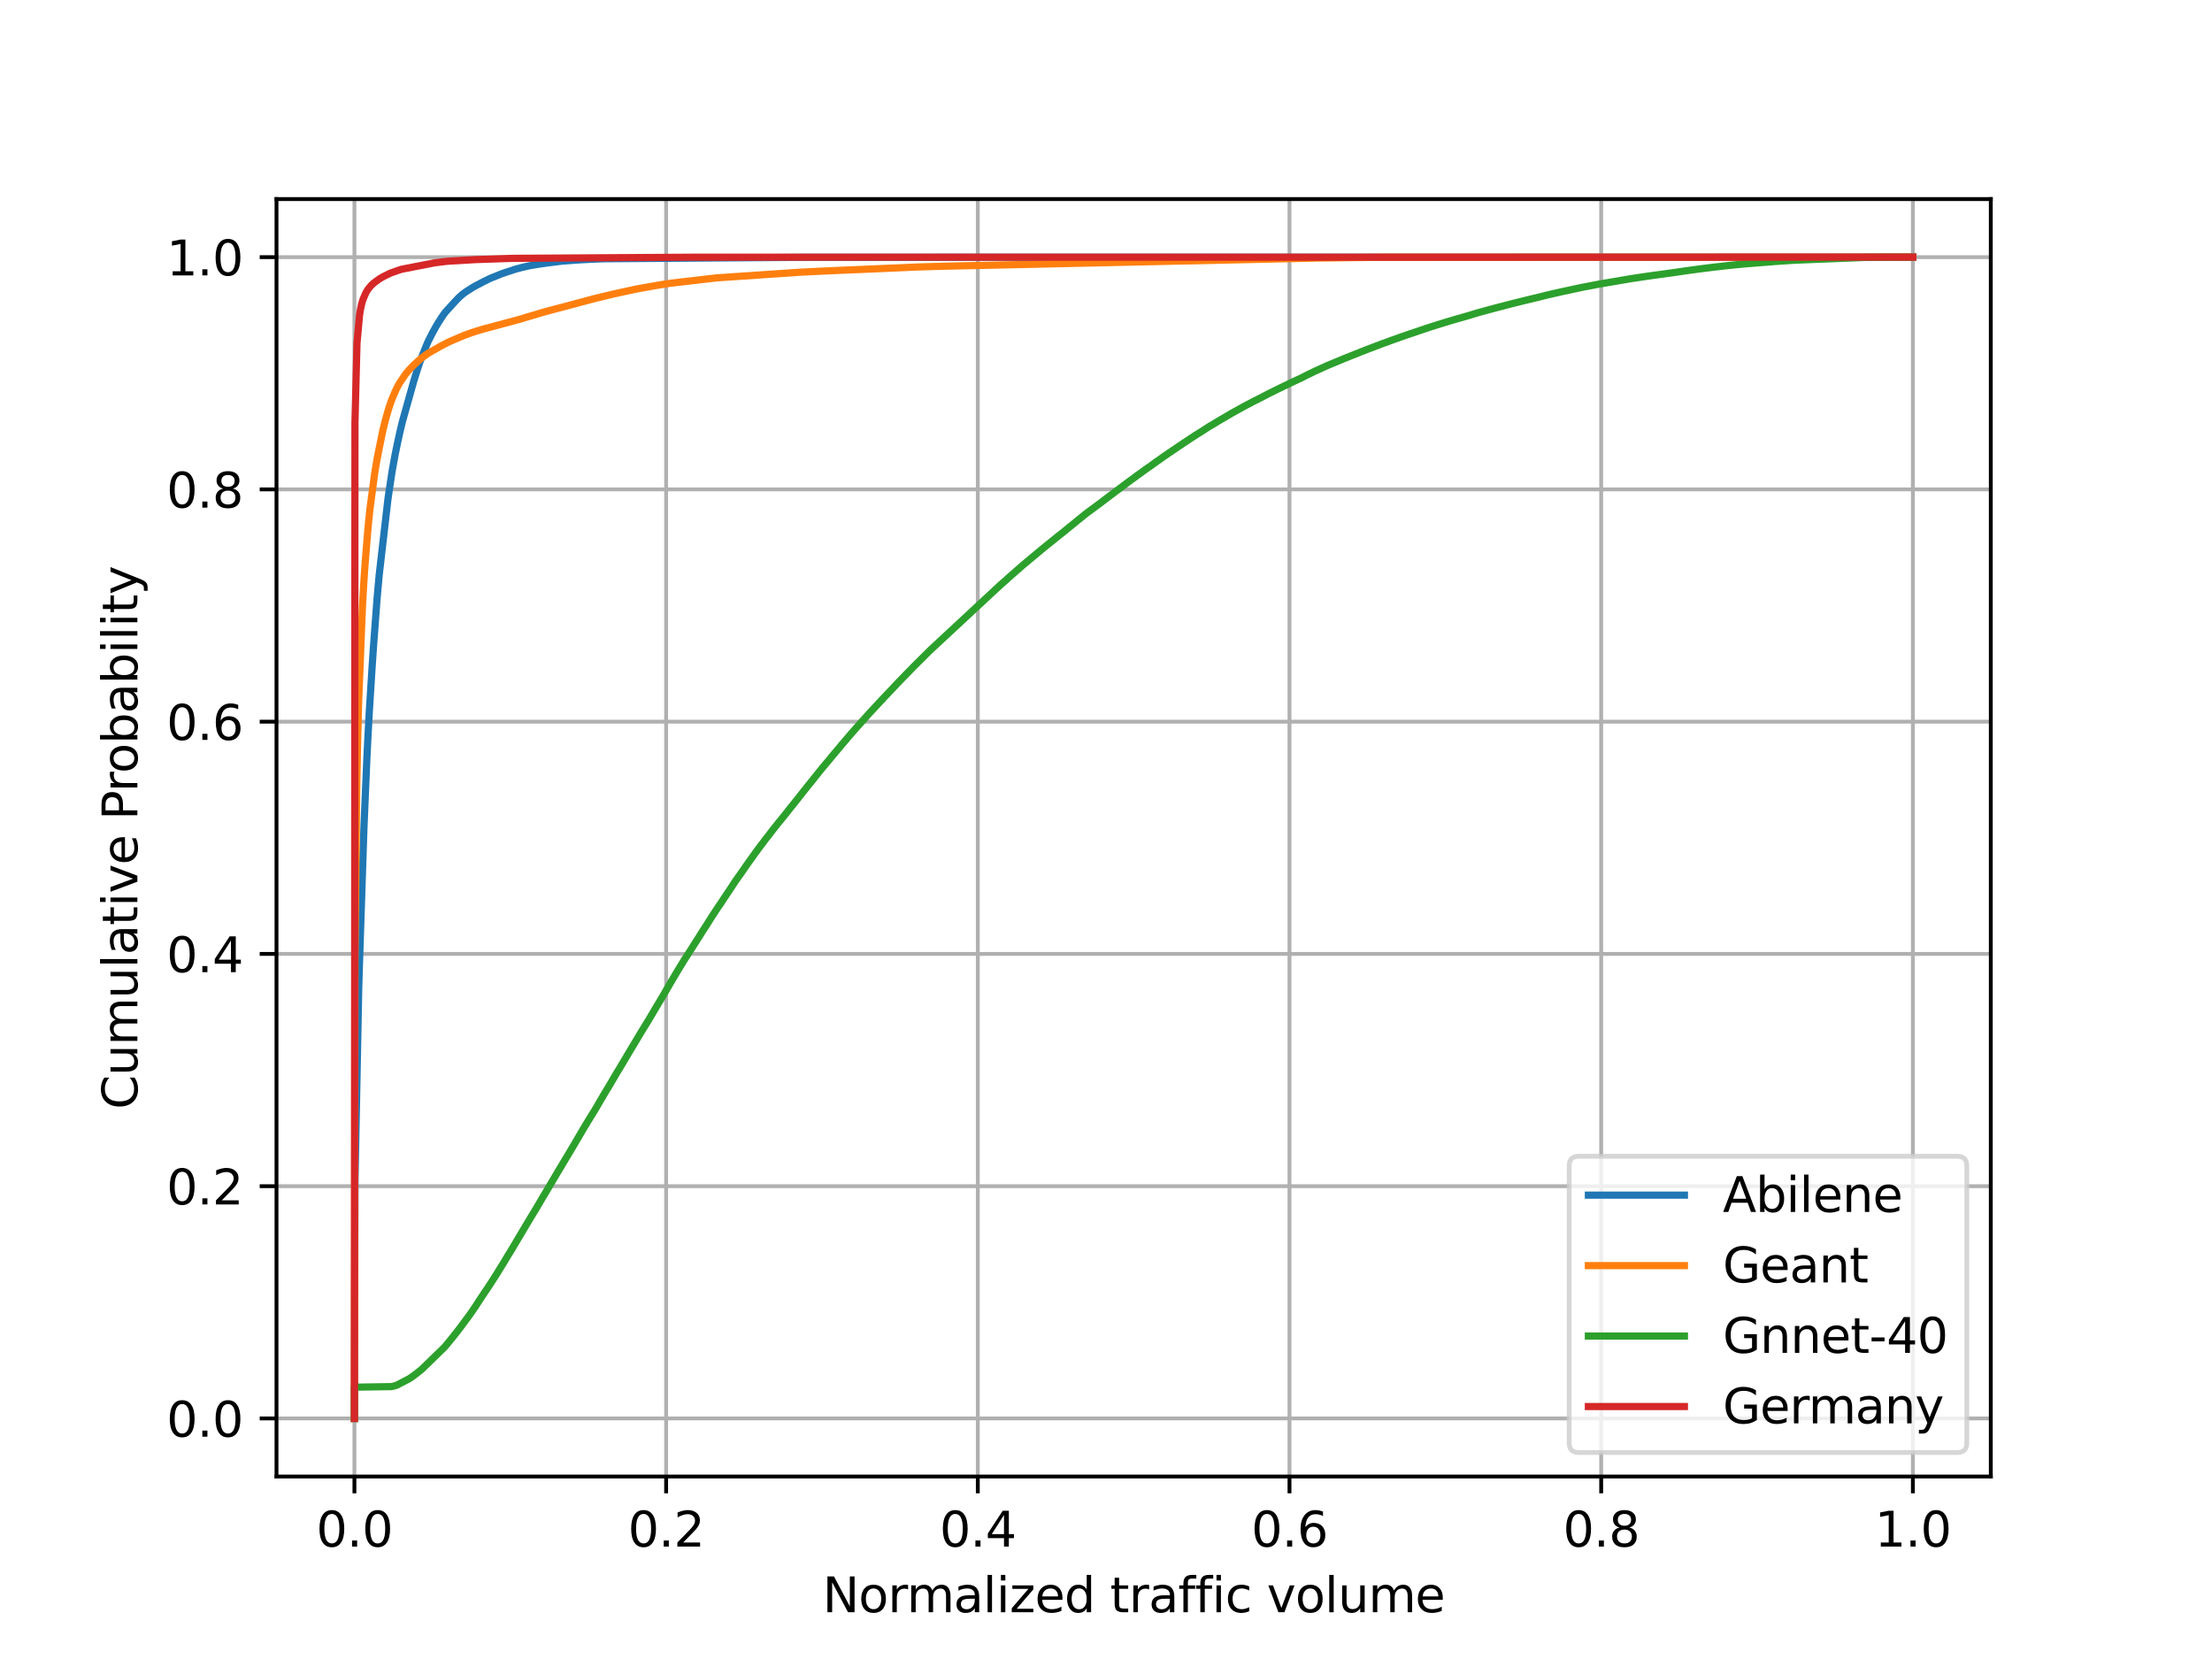 <?xml version="1.0" encoding="utf-8" standalone="no"?>
<!DOCTYPE svg PUBLIC "-//W3C//DTD SVG 1.1//EN"
  "http://www.w3.org/Graphics/SVG/1.1/DTD/svg11.dtd">
<svg xmlns:xlink="http://www.w3.org/1999/xlink" width="460.8pt" height="345.6pt" viewBox="0 0 460.8 345.6" xmlns="http://www.w3.org/2000/svg" version="1.1">
 <defs>
  <style type="text/css">*{stroke-linejoin: round; stroke-linecap: butt}</style>
 </defs>
 <g id="figure_1">
  <g id="patch_1">
   <path d="M 0 345.6 
L 460.8 345.6 
L 460.8 0 
L 0 0 
z
" style="fill: #ffffff"/>
  </g>
  <g id="axes_1">
   <g id="patch_2">
    <path d="M 57.6 307.584 
L 414.72 307.584 
L 414.72 41.472 
L 57.6 41.472 
z
" style="fill: #ffffff"/>
   </g>
   <g id="matplotlib.axis_1">
    <g id="xtick_1">
     <g id="line2d_1">
      <path d="M 73.833 307.584 
L 73.833 41.472 
" clip-path="url(#p67c1f37b81)" style="fill: none; stroke: #b0b0b0; stroke-width: 0.8; stroke-linecap: square"/>
     </g>
     <g id="line2d_2">
      <defs>
       <path id="ma044762be8" d="M 0 0 
L 0 3.5 
" style="stroke: #000000; stroke-width: 0.8"/>
      </defs>
      <g>
       <use xlink:href="#ma044762be8" x="73.833" y="307.584" style="stroke: #000000; stroke-width: 0.8"/>
      </g>
     </g>
     <g id="text_1">
      <!-- 0.0 -->
      <g transform="translate(65.881 322.182)scale(0.1 -0.1)">
       <defs>
        <path id="DejaVuSans-30" d="M 2034 4250 
Q 1547 4250 1301 3770 
Q 1056 3291 1056 2328 
Q 1056 1369 1301 889 
Q 1547 409 2034 409 
Q 2525 409 2770 889 
Q 3016 1369 3016 2328 
Q 3016 3291 2770 3770 
Q 2525 4250 2034 4250 
z
M 2034 4750 
Q 2819 4750 3233 4129 
Q 3647 3509 3647 2328 
Q 3647 1150 3233 529 
Q 2819 -91 2034 -91 
Q 1250 -91 836 529 
Q 422 1150 422 2328 
Q 422 3509 836 4129 
Q 1250 4750 2034 4750 
z
" transform="scale(0.016)"/>
        <path id="DejaVuSans-2e" d="M 684 794 
L 1344 794 
L 1344 0 
L 684 0 
L 684 794 
z
" transform="scale(0.016)"/>
       </defs>
       <use xlink:href="#DejaVuSans-30"/>
       <use xlink:href="#DejaVuSans-2e" x="63.623"/>
       <use xlink:href="#DejaVuSans-30" x="95.41"/>
      </g>
     </g>
    </g>
    <g id="xtick_2">
     <g id="line2d_3">
      <path d="M 138.764 307.584 
L 138.764 41.472 
" clip-path="url(#p67c1f37b81)" style="fill: none; stroke: #b0b0b0; stroke-width: 0.8; stroke-linecap: square"/>
     </g>
     <g id="line2d_4">
      <g>
       <use xlink:href="#ma044762be8" x="138.764" y="307.584" style="stroke: #000000; stroke-width: 0.8"/>
      </g>
     </g>
     <g id="text_2">
      <!-- 0.2 -->
      <g transform="translate(130.812 322.182)scale(0.1 -0.1)">
       <defs>
        <path id="DejaVuSans-32" d="M 1228 531 
L 3431 531 
L 3431 0 
L 469 0 
L 469 531 
Q 828 903 1448 1529 
Q 2069 2156 2228 2338 
Q 2531 2678 2651 2914 
Q 2772 3150 2772 3378 
Q 2772 3750 2511 3984 
Q 2250 4219 1831 4219 
Q 1534 4219 1204 4116 
Q 875 4013 500 3803 
L 500 4441 
Q 881 4594 1212 4672 
Q 1544 4750 1819 4750 
Q 2544 4750 2975 4387 
Q 3406 4025 3406 3419 
Q 3406 3131 3298 2873 
Q 3191 2616 2906 2266 
Q 2828 2175 2409 1742 
Q 1991 1309 1228 531 
z
" transform="scale(0.016)"/>
       </defs>
       <use xlink:href="#DejaVuSans-30"/>
       <use xlink:href="#DejaVuSans-2e" x="63.623"/>
       <use xlink:href="#DejaVuSans-32" x="95.41"/>
      </g>
     </g>
    </g>
    <g id="xtick_3">
     <g id="line2d_5">
      <path d="M 203.695 307.584 
L 203.695 41.472 
" clip-path="url(#p67c1f37b81)" style="fill: none; stroke: #b0b0b0; stroke-width: 0.8; stroke-linecap: square"/>
     </g>
     <g id="line2d_6">
      <g>
       <use xlink:href="#ma044762be8" x="203.695" y="307.584" style="stroke: #000000; stroke-width: 0.8"/>
      </g>
     </g>
     <g id="text_3">
      <!-- 0.4 -->
      <g transform="translate(195.743 322.182)scale(0.1 -0.1)">
       <defs>
        <path id="DejaVuSans-34" d="M 2419 4116 
L 825 1625 
L 2419 1625 
L 2419 4116 
z
M 2253 4666 
L 3047 4666 
L 3047 1625 
L 3713 1625 
L 3713 1100 
L 3047 1100 
L 3047 0 
L 2419 0 
L 2419 1100 
L 313 1100 
L 313 1709 
L 2253 4666 
z
" transform="scale(0.016)"/>
       </defs>
       <use xlink:href="#DejaVuSans-30"/>
       <use xlink:href="#DejaVuSans-2e" x="63.623"/>
       <use xlink:href="#DejaVuSans-34" x="95.41"/>
      </g>
     </g>
    </g>
    <g id="xtick_4">
     <g id="line2d_7">
      <path d="M 268.625 307.584 
L 268.625 41.472 
" clip-path="url(#p67c1f37b81)" style="fill: none; stroke: #b0b0b0; stroke-width: 0.8; stroke-linecap: square"/>
     </g>
     <g id="line2d_8">
      <g>
       <use xlink:href="#ma044762be8" x="268.625" y="307.584" style="stroke: #000000; stroke-width: 0.8"/>
      </g>
     </g>
     <g id="text_4">
      <!-- 0.6 -->
      <g transform="translate(260.674 322.182)scale(0.1 -0.1)">
       <defs>
        <path id="DejaVuSans-36" d="M 2113 2584 
Q 1688 2584 1439 2293 
Q 1191 2003 1191 1497 
Q 1191 994 1439 701 
Q 1688 409 2113 409 
Q 2538 409 2786 701 
Q 3034 994 3034 1497 
Q 3034 2003 2786 2293 
Q 2538 2584 2113 2584 
z
M 3366 4563 
L 3366 3988 
Q 3128 4100 2886 4159 
Q 2644 4219 2406 4219 
Q 1781 4219 1451 3797 
Q 1122 3375 1075 2522 
Q 1259 2794 1537 2939 
Q 1816 3084 2150 3084 
Q 2853 3084 3261 2657 
Q 3669 2231 3669 1497 
Q 3669 778 3244 343 
Q 2819 -91 2113 -91 
Q 1303 -91 875 529 
Q 447 1150 447 2328 
Q 447 3434 972 4092 
Q 1497 4750 2381 4750 
Q 2619 4750 2861 4703 
Q 3103 4656 3366 4563 
z
" transform="scale(0.016)"/>
       </defs>
       <use xlink:href="#DejaVuSans-30"/>
       <use xlink:href="#DejaVuSans-2e" x="63.623"/>
       <use xlink:href="#DejaVuSans-36" x="95.41"/>
      </g>
     </g>
    </g>
    <g id="xtick_5">
     <g id="line2d_9">
      <path d="M 333.556 307.584 
L 333.556 41.472 
" clip-path="url(#p67c1f37b81)" style="fill: none; stroke: #b0b0b0; stroke-width: 0.8; stroke-linecap: square"/>
     </g>
     <g id="line2d_10">
      <g>
       <use xlink:href="#ma044762be8" x="333.556" y="307.584" style="stroke: #000000; stroke-width: 0.8"/>
      </g>
     </g>
     <g id="text_5">
      <!-- 0.8 -->
      <g transform="translate(325.605 322.182)scale(0.1 -0.1)">
       <defs>
        <path id="DejaVuSans-38" d="M 2034 2216 
Q 1584 2216 1326 1975 
Q 1069 1734 1069 1313 
Q 1069 891 1326 650 
Q 1584 409 2034 409 
Q 2484 409 2743 651 
Q 3003 894 3003 1313 
Q 3003 1734 2745 1975 
Q 2488 2216 2034 2216 
z
M 1403 2484 
Q 997 2584 770 2862 
Q 544 3141 544 3541 
Q 544 4100 942 4425 
Q 1341 4750 2034 4750 
Q 2731 4750 3128 4425 
Q 3525 4100 3525 3541 
Q 3525 3141 3298 2862 
Q 3072 2584 2669 2484 
Q 3125 2378 3379 2068 
Q 3634 1759 3634 1313 
Q 3634 634 3220 271 
Q 2806 -91 2034 -91 
Q 1263 -91 848 271 
Q 434 634 434 1313 
Q 434 1759 690 2068 
Q 947 2378 1403 2484 
z
M 1172 3481 
Q 1172 3119 1398 2916 
Q 1625 2713 2034 2713 
Q 2441 2713 2670 2916 
Q 2900 3119 2900 3481 
Q 2900 3844 2670 4047 
Q 2441 4250 2034 4250 
Q 1625 4250 1398 4047 
Q 1172 3844 1172 3481 
z
" transform="scale(0.016)"/>
       </defs>
       <use xlink:href="#DejaVuSans-30"/>
       <use xlink:href="#DejaVuSans-2e" x="63.623"/>
       <use xlink:href="#DejaVuSans-38" x="95.41"/>
      </g>
     </g>
    </g>
    <g id="xtick_6">
     <g id="line2d_11">
      <path d="M 398.487 307.584 
L 398.487 41.472 
" clip-path="url(#p67c1f37b81)" style="fill: none; stroke: #b0b0b0; stroke-width: 0.8; stroke-linecap: square"/>
     </g>
     <g id="line2d_12">
      <g>
       <use xlink:href="#ma044762be8" x="398.487" y="307.584" style="stroke: #000000; stroke-width: 0.8"/>
      </g>
     </g>
     <g id="text_6">
      <!-- 1.0 -->
      <g transform="translate(390.536 322.182)scale(0.1 -0.1)">
       <defs>
        <path id="DejaVuSans-31" d="M 794 531 
L 1825 531 
L 1825 4091 
L 703 3866 
L 703 4441 
L 1819 4666 
L 2450 4666 
L 2450 531 
L 3481 531 
L 3481 0 
L 794 0 
L 794 531 
z
" transform="scale(0.016)"/>
       </defs>
       <use xlink:href="#DejaVuSans-31"/>
       <use xlink:href="#DejaVuSans-2e" x="63.623"/>
       <use xlink:href="#DejaVuSans-30" x="95.41"/>
      </g>
     </g>
    </g>
    <g id="text_7">
     <!-- Normalized traffic volume -->
     <g transform="translate(171.365 335.861)scale(0.1 -0.1)">
      <defs>
       <path id="DejaVuSans-4e" d="M 628 4666 
L 1478 4666 
L 3547 763 
L 3547 4666 
L 4159 4666 
L 4159 0 
L 3309 0 
L 1241 3903 
L 1241 0 
L 628 0 
L 628 4666 
z
" transform="scale(0.016)"/>
       <path id="DejaVuSans-6f" d="M 1959 3097 
Q 1497 3097 1228 2736 
Q 959 2375 959 1747 
Q 959 1119 1226 758 
Q 1494 397 1959 397 
Q 2419 397 2687 759 
Q 2956 1122 2956 1747 
Q 2956 2369 2687 2733 
Q 2419 3097 1959 3097 
z
M 1959 3584 
Q 2709 3584 3137 3096 
Q 3566 2609 3566 1747 
Q 3566 888 3137 398 
Q 2709 -91 1959 -91 
Q 1206 -91 779 398 
Q 353 888 353 1747 
Q 353 2609 779 3096 
Q 1206 3584 1959 3584 
z
" transform="scale(0.016)"/>
       <path id="DejaVuSans-72" d="M 2631 2963 
Q 2534 3019 2420 3045 
Q 2306 3072 2169 3072 
Q 1681 3072 1420 2755 
Q 1159 2438 1159 1844 
L 1159 0 
L 581 0 
L 581 3500 
L 1159 3500 
L 1159 2956 
Q 1341 3275 1631 3429 
Q 1922 3584 2338 3584 
Q 2397 3584 2469 3576 
Q 2541 3569 2628 3553 
L 2631 2963 
z
" transform="scale(0.016)"/>
       <path id="DejaVuSans-6d" d="M 3328 2828 
Q 3544 3216 3844 3400 
Q 4144 3584 4550 3584 
Q 5097 3584 5394 3201 
Q 5691 2819 5691 2113 
L 5691 0 
L 5113 0 
L 5113 2094 
Q 5113 2597 4934 2840 
Q 4756 3084 4391 3084 
Q 3944 3084 3684 2787 
Q 3425 2491 3425 1978 
L 3425 0 
L 2847 0 
L 2847 2094 
Q 2847 2600 2669 2842 
Q 2491 3084 2119 3084 
Q 1678 3084 1418 2786 
Q 1159 2488 1159 1978 
L 1159 0 
L 581 0 
L 581 3500 
L 1159 3500 
L 1159 2956 
Q 1356 3278 1631 3431 
Q 1906 3584 2284 3584 
Q 2666 3584 2933 3390 
Q 3200 3197 3328 2828 
z
" transform="scale(0.016)"/>
       <path id="DejaVuSans-61" d="M 2194 1759 
Q 1497 1759 1228 1600 
Q 959 1441 959 1056 
Q 959 750 1161 570 
Q 1363 391 1709 391 
Q 2188 391 2477 730 
Q 2766 1069 2766 1631 
L 2766 1759 
L 2194 1759 
z
M 3341 1997 
L 3341 0 
L 2766 0 
L 2766 531 
Q 2569 213 2275 61 
Q 1981 -91 1556 -91 
Q 1019 -91 701 211 
Q 384 513 384 1019 
Q 384 1609 779 1909 
Q 1175 2209 1959 2209 
L 2766 2209 
L 2766 2266 
Q 2766 2663 2505 2880 
Q 2244 3097 1772 3097 
Q 1472 3097 1187 3025 
Q 903 2953 641 2809 
L 641 3341 
Q 956 3463 1253 3523 
Q 1550 3584 1831 3584 
Q 2591 3584 2966 3190 
Q 3341 2797 3341 1997 
z
" transform="scale(0.016)"/>
       <path id="DejaVuSans-6c" d="M 603 4863 
L 1178 4863 
L 1178 0 
L 603 0 
L 603 4863 
z
" transform="scale(0.016)"/>
       <path id="DejaVuSans-69" d="M 603 3500 
L 1178 3500 
L 1178 0 
L 603 0 
L 603 3500 
z
M 603 4863 
L 1178 4863 
L 1178 4134 
L 603 4134 
L 603 4863 
z
" transform="scale(0.016)"/>
       <path id="DejaVuSans-7a" d="M 353 3500 
L 3084 3500 
L 3084 2975 
L 922 459 
L 3084 459 
L 3084 0 
L 275 0 
L 275 525 
L 2438 3041 
L 353 3041 
L 353 3500 
z
" transform="scale(0.016)"/>
       <path id="DejaVuSans-65" d="M 3597 1894 
L 3597 1613 
L 953 1613 
Q 991 1019 1311 708 
Q 1631 397 2203 397 
Q 2534 397 2845 478 
Q 3156 559 3463 722 
L 3463 178 
Q 3153 47 2828 -22 
Q 2503 -91 2169 -91 
Q 1331 -91 842 396 
Q 353 884 353 1716 
Q 353 2575 817 3079 
Q 1281 3584 2069 3584 
Q 2775 3584 3186 3129 
Q 3597 2675 3597 1894 
z
M 3022 2063 
Q 3016 2534 2758 2815 
Q 2500 3097 2075 3097 
Q 1594 3097 1305 2825 
Q 1016 2553 972 2059 
L 3022 2063 
z
" transform="scale(0.016)"/>
       <path id="DejaVuSans-64" d="M 2906 2969 
L 2906 4863 
L 3481 4863 
L 3481 0 
L 2906 0 
L 2906 525 
Q 2725 213 2448 61 
Q 2172 -91 1784 -91 
Q 1150 -91 751 415 
Q 353 922 353 1747 
Q 353 2572 751 3078 
Q 1150 3584 1784 3584 
Q 2172 3584 2448 3432 
Q 2725 3281 2906 2969 
z
M 947 1747 
Q 947 1113 1208 752 
Q 1469 391 1925 391 
Q 2381 391 2643 752 
Q 2906 1113 2906 1747 
Q 2906 2381 2643 2742 
Q 2381 3103 1925 3103 
Q 1469 3103 1208 2742 
Q 947 2381 947 1747 
z
" transform="scale(0.016)"/>
       <path id="DejaVuSans-20" transform="scale(0.016)"/>
       <path id="DejaVuSans-74" d="M 1172 4494 
L 1172 3500 
L 2356 3500 
L 2356 3053 
L 1172 3053 
L 1172 1153 
Q 1172 725 1289 603 
Q 1406 481 1766 481 
L 2356 481 
L 2356 0 
L 1766 0 
Q 1100 0 847 248 
Q 594 497 594 1153 
L 594 3053 
L 172 3053 
L 172 3500 
L 594 3500 
L 594 4494 
L 1172 4494 
z
" transform="scale(0.016)"/>
       <path id="DejaVuSans-66" d="M 2375 4863 
L 2375 4384 
L 1825 4384 
Q 1516 4384 1395 4259 
Q 1275 4134 1275 3809 
L 1275 3500 
L 2222 3500 
L 2222 3053 
L 1275 3053 
L 1275 0 
L 697 0 
L 697 3053 
L 147 3053 
L 147 3500 
L 697 3500 
L 697 3744 
Q 697 4328 969 4595 
Q 1241 4863 1831 4863 
L 2375 4863 
z
" transform="scale(0.016)"/>
       <path id="DejaVuSans-63" d="M 3122 3366 
L 3122 2828 
Q 2878 2963 2633 3030 
Q 2388 3097 2138 3097 
Q 1578 3097 1268 2742 
Q 959 2388 959 1747 
Q 959 1106 1268 751 
Q 1578 397 2138 397 
Q 2388 397 2633 464 
Q 2878 531 3122 666 
L 3122 134 
Q 2881 22 2623 -34 
Q 2366 -91 2075 -91 
Q 1284 -91 818 406 
Q 353 903 353 1747 
Q 353 2603 823 3093 
Q 1294 3584 2113 3584 
Q 2378 3584 2631 3529 
Q 2884 3475 3122 3366 
z
" transform="scale(0.016)"/>
       <path id="DejaVuSans-76" d="M 191 3500 
L 800 3500 
L 1894 563 
L 2988 3500 
L 3597 3500 
L 2284 0 
L 1503 0 
L 191 3500 
z
" transform="scale(0.016)"/>
       <path id="DejaVuSans-75" d="M 544 1381 
L 544 3500 
L 1119 3500 
L 1119 1403 
Q 1119 906 1312 657 
Q 1506 409 1894 409 
Q 2359 409 2629 706 
Q 2900 1003 2900 1516 
L 2900 3500 
L 3475 3500 
L 3475 0 
L 2900 0 
L 2900 538 
Q 2691 219 2414 64 
Q 2138 -91 1772 -91 
Q 1169 -91 856 284 
Q 544 659 544 1381 
z
M 1991 3584 
L 1991 3584 
z
" transform="scale(0.016)"/>
      </defs>
      <use xlink:href="#DejaVuSans-4e"/>
      <use xlink:href="#DejaVuSans-6f" x="74.805"/>
      <use xlink:href="#DejaVuSans-72" x="135.986"/>
      <use xlink:href="#DejaVuSans-6d" x="175.35"/>
      <use xlink:href="#DejaVuSans-61" x="272.762"/>
      <use xlink:href="#DejaVuSans-6c" x="334.041"/>
      <use xlink:href="#DejaVuSans-69" x="361.824"/>
      <use xlink:href="#DejaVuSans-7a" x="389.607"/>
      <use xlink:href="#DejaVuSans-65" x="442.098"/>
      <use xlink:href="#DejaVuSans-64" x="503.621"/>
      <use xlink:href="#DejaVuSans-20" x="567.098"/>
      <use xlink:href="#DejaVuSans-74" x="598.885"/>
      <use xlink:href="#DejaVuSans-72" x="638.094"/>
      <use xlink:href="#DejaVuSans-61" x="679.207"/>
      <use xlink:href="#DejaVuSans-66" x="740.486"/>
      <use xlink:href="#DejaVuSans-66" x="775.691"/>
      <use xlink:href="#DejaVuSans-69" x="810.896"/>
      <use xlink:href="#DejaVuSans-63" x="838.68"/>
      <use xlink:href="#DejaVuSans-20" x="893.66"/>
      <use xlink:href="#DejaVuSans-76" x="925.447"/>
      <use xlink:href="#DejaVuSans-6f" x="984.627"/>
      <use xlink:href="#DejaVuSans-6c" x="1045.809"/>
      <use xlink:href="#DejaVuSans-75" x="1073.592"/>
      <use xlink:href="#DejaVuSans-6d" x="1136.971"/>
      <use xlink:href="#DejaVuSans-65" x="1234.383"/>
     </g>
    </g>
   </g>
   <g id="matplotlib.axis_2">
    <g id="ytick_1">
     <g id="line2d_13">
      <path d="M 57.6 295.488 
L 414.72 295.488 
" clip-path="url(#p67c1f37b81)" style="fill: none; stroke: #b0b0b0; stroke-width: 0.8; stroke-linecap: square"/>
     </g>
     <g id="line2d_14">
      <defs>
       <path id="m5694326fb9" d="M 0 0 
L -3.5 0 
" style="stroke: #000000; stroke-width: 0.8"/>
      </defs>
      <g>
       <use xlink:href="#m5694326fb9" x="57.6" y="295.488" style="stroke: #000000; stroke-width: 0.8"/>
      </g>
     </g>
     <g id="text_8">
      <!-- 0.0 -->
      <g transform="translate(34.697 299.288)scale(0.1 -0.1)">
       <use xlink:href="#DejaVuSans-30"/>
       <use xlink:href="#DejaVuSans-2e" x="63.623"/>
       <use xlink:href="#DejaVuSans-30" x="95.41"/>
      </g>
     </g>
    </g>
    <g id="ytick_2">
     <g id="line2d_15">
      <path d="M 57.6 247.104 
L 414.72 247.104 
" clip-path="url(#p67c1f37b81)" style="fill: none; stroke: #b0b0b0; stroke-width: 0.8; stroke-linecap: square"/>
     </g>
     <g id="line2d_16">
      <g>
       <use xlink:href="#m5694326fb9" x="57.6" y="247.104" style="stroke: #000000; stroke-width: 0.8"/>
      </g>
     </g>
     <g id="text_9">
      <!-- 0.2 -->
      <g transform="translate(34.697 250.903)scale(0.1 -0.1)">
       <use xlink:href="#DejaVuSans-30"/>
       <use xlink:href="#DejaVuSans-2e" x="63.623"/>
       <use xlink:href="#DejaVuSans-32" x="95.41"/>
      </g>
     </g>
    </g>
    <g id="ytick_3">
     <g id="line2d_17">
      <path d="M 57.6 198.72 
L 414.72 198.72 
" clip-path="url(#p67c1f37b81)" style="fill: none; stroke: #b0b0b0; stroke-width: 0.8; stroke-linecap: square"/>
     </g>
     <g id="line2d_18">
      <g>
       <use xlink:href="#m5694326fb9" x="57.6" y="198.72" style="stroke: #000000; stroke-width: 0.8"/>
      </g>
     </g>
     <g id="text_10">
      <!-- 0.4 -->
      <g transform="translate(34.697 202.519)scale(0.1 -0.1)">
       <use xlink:href="#DejaVuSans-30"/>
       <use xlink:href="#DejaVuSans-2e" x="63.623"/>
       <use xlink:href="#DejaVuSans-34" x="95.41"/>
      </g>
     </g>
    </g>
    <g id="ytick_4">
     <g id="line2d_19">
      <path d="M 57.6 150.336 
L 414.72 150.336 
" clip-path="url(#p67c1f37b81)" style="fill: none; stroke: #b0b0b0; stroke-width: 0.8; stroke-linecap: square"/>
     </g>
     <g id="line2d_20">
      <g>
       <use xlink:href="#m5694326fb9" x="57.6" y="150.336" style="stroke: #000000; stroke-width: 0.8"/>
      </g>
     </g>
     <g id="text_11">
      <!-- 0.6 -->
      <g transform="translate(34.697 154.135)scale(0.1 -0.1)">
       <use xlink:href="#DejaVuSans-30"/>
       <use xlink:href="#DejaVuSans-2e" x="63.623"/>
       <use xlink:href="#DejaVuSans-36" x="95.41"/>
      </g>
     </g>
    </g>
    <g id="ytick_5">
     <g id="line2d_21">
      <path d="M 57.6 101.952 
L 414.72 101.952 
" clip-path="url(#p67c1f37b81)" style="fill: none; stroke: #b0b0b0; stroke-width: 0.8; stroke-linecap: square"/>
     </g>
     <g id="line2d_22">
      <g>
       <use xlink:href="#m5694326fb9" x="57.6" y="101.952" style="stroke: #000000; stroke-width: 0.8"/>
      </g>
     </g>
     <g id="text_12">
      <!-- 0.8 -->
      <g transform="translate(34.697 105.751)scale(0.1 -0.1)">
       <use xlink:href="#DejaVuSans-30"/>
       <use xlink:href="#DejaVuSans-2e" x="63.623"/>
       <use xlink:href="#DejaVuSans-38" x="95.41"/>
      </g>
     </g>
    </g>
    <g id="ytick_6">
     <g id="line2d_23">
      <path d="M 57.6 53.568 
L 414.72 53.568 
" clip-path="url(#p67c1f37b81)" style="fill: none; stroke: #b0b0b0; stroke-width: 0.8; stroke-linecap: square"/>
     </g>
     <g id="line2d_24">
      <g>
       <use xlink:href="#m5694326fb9" x="57.6" y="53.568" style="stroke: #000000; stroke-width: 0.8"/>
      </g>
     </g>
     <g id="text_13">
      <!-- 1.0 -->
      <g transform="translate(34.697 57.367)scale(0.1 -0.1)">
       <use xlink:href="#DejaVuSans-31"/>
       <use xlink:href="#DejaVuSans-2e" x="63.623"/>
       <use xlink:href="#DejaVuSans-30" x="95.41"/>
      </g>
     </g>
    </g>
    <g id="text_14">
     <!-- Cumulative Probability -->
     <g transform="translate(28.617 231.083)rotate(-90)scale(0.1 -0.1)">
      <defs>
       <path id="DejaVuSans-43" d="M 4122 4306 
L 4122 3641 
Q 3803 3938 3442 4084 
Q 3081 4231 2675 4231 
Q 1875 4231 1450 3742 
Q 1025 3253 1025 2328 
Q 1025 1406 1450 917 
Q 1875 428 2675 428 
Q 3081 428 3442 575 
Q 3803 722 4122 1019 
L 4122 359 
Q 3791 134 3420 21 
Q 3050 -91 2638 -91 
Q 1578 -91 968 557 
Q 359 1206 359 2328 
Q 359 3453 968 4101 
Q 1578 4750 2638 4750 
Q 3056 4750 3426 4639 
Q 3797 4528 4122 4306 
z
" transform="scale(0.016)"/>
       <path id="DejaVuSans-50" d="M 1259 4147 
L 1259 2394 
L 2053 2394 
Q 2494 2394 2734 2622 
Q 2975 2850 2975 3272 
Q 2975 3691 2734 3919 
Q 2494 4147 2053 4147 
L 1259 4147 
z
M 628 4666 
L 2053 4666 
Q 2838 4666 3239 4311 
Q 3641 3956 3641 3272 
Q 3641 2581 3239 2228 
Q 2838 1875 2053 1875 
L 1259 1875 
L 1259 0 
L 628 0 
L 628 4666 
z
" transform="scale(0.016)"/>
       <path id="DejaVuSans-62" d="M 3116 1747 
Q 3116 2381 2855 2742 
Q 2594 3103 2138 3103 
Q 1681 3103 1420 2742 
Q 1159 2381 1159 1747 
Q 1159 1113 1420 752 
Q 1681 391 2138 391 
Q 2594 391 2855 752 
Q 3116 1113 3116 1747 
z
M 1159 2969 
Q 1341 3281 1617 3432 
Q 1894 3584 2278 3584 
Q 2916 3584 3314 3078 
Q 3713 2572 3713 1747 
Q 3713 922 3314 415 
Q 2916 -91 2278 -91 
Q 1894 -91 1617 61 
Q 1341 213 1159 525 
L 1159 0 
L 581 0 
L 581 4863 
L 1159 4863 
L 1159 2969 
z
" transform="scale(0.016)"/>
       <path id="DejaVuSans-79" d="M 2059 -325 
Q 1816 -950 1584 -1140 
Q 1353 -1331 966 -1331 
L 506 -1331 
L 506 -850 
L 844 -850 
Q 1081 -850 1212 -737 
Q 1344 -625 1503 -206 
L 1606 56 
L 191 3500 
L 800 3500 
L 1894 763 
L 2988 3500 
L 3597 3500 
L 2059 -325 
z
" transform="scale(0.016)"/>
      </defs>
      <use xlink:href="#DejaVuSans-43"/>
      <use xlink:href="#DejaVuSans-75" x="69.824"/>
      <use xlink:href="#DejaVuSans-6d" x="133.203"/>
      <use xlink:href="#DejaVuSans-75" x="230.615"/>
      <use xlink:href="#DejaVuSans-6c" x="293.994"/>
      <use xlink:href="#DejaVuSans-61" x="321.777"/>
      <use xlink:href="#DejaVuSans-74" x="383.057"/>
      <use xlink:href="#DejaVuSans-69" x="422.266"/>
      <use xlink:href="#DejaVuSans-76" x="450.049"/>
      <use xlink:href="#DejaVuSans-65" x="509.229"/>
      <use xlink:href="#DejaVuSans-20" x="570.752"/>
      <use xlink:href="#DejaVuSans-50" x="602.539"/>
      <use xlink:href="#DejaVuSans-72" x="661.092"/>
      <use xlink:href="#DejaVuSans-6f" x="699.955"/>
      <use xlink:href="#DejaVuSans-62" x="761.137"/>
      <use xlink:href="#DejaVuSans-61" x="824.613"/>
      <use xlink:href="#DejaVuSans-62" x="885.893"/>
      <use xlink:href="#DejaVuSans-69" x="949.369"/>
      <use xlink:href="#DejaVuSans-6c" x="977.152"/>
      <use xlink:href="#DejaVuSans-69" x="1004.936"/>
      <use xlink:href="#DejaVuSans-74" x="1032.719"/>
      <use xlink:href="#DejaVuSans-79" x="1071.928"/>
     </g>
    </g>
   </g>
   <g id="line2d_25">
    <path d="M 73.833 295.488 
L 73.944 246.474 
L 74.73 205.814 
L 74.761 204.783 
L 74.863 201.331 
L 75.777 173.607 
L 75.848 171.647 
L 76.421 158.124 
L 76.548 155.463 
L 76.619 154.048 
L 76.925 148.415 
L 76.961 147.822 
L 77.568 138.172 
L 77.643 137.058 
L 77.767 135.283 
L 77.862 133.924 
L 78.553 124.661 
L 78.983 119.867 
L 80.76 104.464 
L 80.789 104.225 
L 80.913 103.287 
L 81.597 98.733 
L 81.653 98.367 
L 81.784 97.614 
L 82.134 95.671 
L 82.34 94.553 
L 82.392 94.296 
L 82.512 93.718 
L 82.585 93.362 
L 82.809 92.285 
L 82.972 91.529 
L 83.091 90.987 
L 83.148 90.737 
L 83.284 90.106 
L 83.698 88.364 
L 83.811 87.906 
L 83.861 87.708 
L 83.973 87.305 
L 86.19 79.403 
L 86.378 78.806 
L 86.555 78.218 
L 86.806 77.426 
L 86.851 77.271 
L 87.326 75.844 
L 87.442 75.509 
L 87.589 75.113 
L 87.692 74.833 
L 88.149 73.644 
L 88.282 73.33 
L 88.411 72.996 
L 88.475 72.82 
L 88.75 72.152 
L 88.846 71.925 
L 89.002 71.558 
L 89.072 71.397 
L 89.202 71.101 
L 89.413 70.686 
L 89.498 70.502 
L 89.612 70.284 
L 89.929 69.671 
L 90.046 69.432 
L 90.181 69.178 
L 90.346 68.874 
L 90.427 68.737 
L 90.692 68.246 
L 90.785 68.079 
L 90.906 67.876 
L 91.343 67.145 
L 91.437 67.003 
L 91.674 66.641 
L 91.846 66.368 
L 92.006 66.119 
L 92.396 65.553 
L 92.522 65.369 
L 92.716 65.112 
L 92.85 64.952 
L 94.661 62.96 
L 94.895 62.71 
L 95.47 62.105 
L 95.639 61.938 
L 95.796 61.797 
L 96.15 61.485 
L 96.311 61.335 
L 96.783 60.982 
L 97.286 60.634 
L 97.424 60.547 
L 98.253 60.023 
L 98.428 59.907 
L 99.145 59.503 
L 99.302 59.417 
L 100.002 59.054 
L 100.138 58.985 
L 100.513 58.786 
L 100.714 58.677 
L 101.753 58.171 
L 102.206 57.949 
L 102.84 57.7 
L 103.029 57.629 
L 104.338 57.098 
L 104.453 57.049 
L 105.411 56.718 
L 106.269 56.446 
L 106.784 56.272 
L 106.915 56.224 
L 107.353 56.084 
L 107.829 55.95 
L 108.396 55.809 
L 108.615 55.741 
L 109.479 55.543 
L 109.754 55.473 
L 110.542 55.323 
L 110.651 55.298 
L 112.362 55.014 
L 112.52 54.994 
L 113.791 54.813 
L 113.929 54.794 
L 117.123 54.393 
L 120.527 54.149 
L 123.186 54.006 
L 125.806 53.903 
L 168.318 53.598 
L 398.487 53.568 
L 398.487 53.568 
" clip-path="url(#p67c1f37b81)" style="fill: none; stroke: #1f77b4; stroke-width: 1.5; stroke-linecap: square"/>
   </g>
   <g id="line2d_26">
    <path d="M 73.833 295.488 
L 73.944 200.059 
L 74.295 165.184 
L 74.416 158.468 
L 74.527 153.284 
L 74.714 146.089 
L 75.511 126.232 
L 75.77 121.763 
L 75.894 119.795 
L 75.933 119.211 
L 75.988 118.399 
L 76.142 116.332 
L 76.601 110.725 
L 76.742 109.196 
L 76.862 107.994 
L 77.028 106.391 
L 77.091 105.848 
L 78.05 98.633 
L 78.185 97.772 
L 78.449 96.207 
L 78.574 95.507 
L 79.63 90.256 
L 79.73 89.77 
L 79.976 88.753 
L 80.2 87.851 
L 80.314 87.422 
L 80.632 86.273 
L 80.744 85.896 
L 80.783 85.764 
L 80.909 85.332 
L 81.097 84.741 
L 81.325 84.072 
L 81.386 83.896 
L 81.599 83.289 
L 82.384 81.431 
L 82.464 81.256 
L 83.057 80.094 
L 83.162 79.91 
L 84.44 77.999 
L 84.707 77.668 
L 84.977 77.354 
L 85.27 77.021 
L 85.4 76.873 
L 85.922 76.336 
L 86.069 76.183 
L 86.668 75.607 
L 86.894 75.412 
L 87.14 75.184 
L 87.347 75.001 
L 87.74 74.657 
L 87.907 74.529 
L 88.113 74.369 
L 88.845 73.829 
L 89.064 73.701 
L 89.253 73.566 
L 89.552 73.387 
L 89.665 73.322 
L 90.769 72.699 
L 91.083 72.527 
L 91.559 72.242 
L 91.671 72.176 
L 91.977 72.02 
L 92.3 71.841 
L 92.432 71.776 
L 92.801 71.594 
L 93.182 71.395 
L 93.319 71.325 
L 93.647 71.174 
L 93.784 71.105 
L 96.3 70.029 
L 96.661 69.877 
L 96.98 69.753 
L 97.762 69.482 
L 98.236 69.303 
L 99.023 69.051 
L 99.603 68.872 
L 100.232 68.683 
L 101.079 68.441 
L 102.838 67.973 
L 108.281 66.512 
L 108.768 66.363 
L 108.9 66.324 
L 109.68 66.079 
L 110.327 65.892 
L 110.771 65.76 
L 111.301 65.611 
L 111.565 65.529 
L 112.434 65.266 
L 112.824 65.147 
L 113.34 64.995 
L 121.041 62.949 
L 121.17 62.914 
L 121.531 62.82 
L 122.076 62.668 
L 123.778 62.221 
L 124.346 62.072 
L 125.071 61.918 
L 125.55 61.791 
L 127.806 61.25 
L 127.937 61.222 
L 128.965 60.993 
L 129.631 60.841 
L 129.744 60.817 
L 131.967 60.34 
L 132.102 60.31 
L 132.957 60.143 
L 133.273 60.086 
L 134.863 59.801 
L 135.626 59.66 
L 136.706 59.476 
L 137.813 59.29 
L 139.243 59.066 
L 139.597 59.01 
L 149.321 57.882 
L 166.576 56.715 
L 170.157 56.529 
L 175.448 56.293 
L 179.302 56.132 
L 179.689 56.116 
L 183.915 55.934 
L 190.667 55.638 
L 191.724 55.598 
L 196.802 55.453 
L 268.036 53.898 
L 274.38 53.751 
L 286.829 53.604 
L 398.487 53.568 
L 398.487 53.568 
" clip-path="url(#p67c1f37b81)" style="fill: none; stroke: #ff7f0e; stroke-width: 1.5; stroke-linecap: square"/>
   </g>
   <g id="line2d_27">
    <path d="M 73.833 295.488 
L 73.833 288.969 
L 81.525 288.857 
L 81.992 288.76 
L 82.635 288.568 
L 85.167 287.256 
L 85.354 287.139 
L 85.765 286.867 
L 85.963 286.729 
L 86.399 286.402 
L 86.607 286.245 
L 86.805 286.095 
L 87.031 285.906 
L 87.79 285.3 
L 87.901 285.208 
L 92.547 280.692 
L 92.857 280.345 
L 93.391 279.691 
L 93.759 279.237 
L 94.324 278.554 
L 94.435 278.412 
L 94.582 278.221 
L 94.951 277.764 
L 95.379 277.209 
L 95.49 277.065 
L 95.907 276.519 
L 96.292 276.005 
L 96.724 275.429 
L 96.853 275.246 
L 96.964 275.098 
L 97.1 274.912 
L 97.553 274.298 
L 97.677 274.132 
L 97.788 273.978 
L 98.141 273.494 
L 98.762 272.564 
L 99.07 272.122 
L 99.772 271.039 
L 99.917 270.818 
L 100.028 270.64 
L 100.656 269.696 
L 100.752 269.555 
L 100.863 269.389 
L 101.142 268.974 
L 101.253 268.813 
L 101.362 268.654 
L 101.474 268.489 
L 102.139 267.475 
L 102.406 267.072 
L 102.516 266.885 
L 102.773 266.492 
L 103.544 265.279 
L 103.627 265.141 
L 104.545 263.653 
L 104.642 263.498 
L 104.753 263.327 
L 105.887 261.433 
L 106.125 261.056 
L 107.206 259.261 
L 107.279 259.137 
L 107.39 258.951 
L 108.572 256.966 
L 108.659 256.815 
L 109.861 254.791 
L 109.95 254.639 
L 111.024 252.857 
L 111.244 252.498 
L 111.356 252.325 
L 112.591 250.24 
L 112.685 250.073 
L 112.796 249.879 
L 112.993 249.541 
L 113.103 249.35 
L 113.183 249.22 
L 113.294 249.036 
L 113.524 248.667 
L 114.831 246.449 
L 114.951 246.242 
L 115.062 246.062 
L 116.325 243.927 
L 116.419 243.772 
L 116.53 243.588 
L 116.74 243.238 
L 117.94 241.22 
L 118.029 241.085 
L 118.14 240.903 
L 119.312 238.938 
L 119.435 238.73 
L 119.545 238.54 
L 119.637 238.387 
L 119.832 238.052 
L 119.943 237.861 
L 121.339 235.475 
L 121.426 235.324 
L 121.537 235.133 
L 122.57 233.428 
L 122.698 233.217 
L 123.618 231.726 
L 123.748 231.513 
L 123.859 231.339 
L 123.984 231.129 
L 124.095 230.94 
L 124.231 230.724 
L 124.342 230.529 
L 124.527 230.203 
L 124.638 230.004 
L 124.846 229.657 
L 124.957 229.463 
L 126.245 227.279 
L 126.378 227.065 
L 126.489 226.893 
L 126.591 226.722 
L 127.866 224.563 
L 127.988 224.355 
L 128.099 224.157 
L 128.292 223.822 
L 129.299 222.167 
L 129.504 221.823 
L 129.614 221.639 
L 129.699 221.488 
L 129.907 221.14 
L 130.018 220.952 
L 131.248 218.878 
L 131.341 218.725 
L 131.452 218.546 
L 132.554 216.711 
L 132.634 216.57 
L 133.766 214.679 
L 133.901 214.463 
L 134.011 214.295 
L 134.109 214.126 
L 135.022 212.648 
L 135.125 212.476 
L 136.416 210.287 
L 136.537 210.08 
L 136.647 209.9 
L 136.735 209.756 
L 137.893 207.816 
L 137.983 207.672 
L 139.536 204.992 
L 139.645 204.792 
L 139.756 204.605 
L 140.988 202.525 
L 141.064 202.396 
L 141.175 202.218 
L 141.305 202.006 
L 141.416 201.826 
L 142.37 200.269 
L 142.451 200.139 
L 142.561 199.955 
L 142.653 199.802 
L 143.354 198.721 
L 143.626 198.313 
L 143.737 198.133 
L 144.522 196.895 
L 144.748 196.531 
L 145.468 195.414 
L 145.602 195.199 
L 146.467 193.811 
L 146.584 193.633 
L 147.254 192.61 
L 147.393 192.392 
L 148.248 191.022 
L 148.34 190.883 
L 149.016 189.848 
L 149.099 189.72 
L 149.21 189.545 
L 149.319 189.385 
L 149.908 188.515 
L 150.081 188.276 
L 150.748 187.26 
L 150.892 187.038 
L 151.507 186.12 
L 151.66 185.892 
L 152.297 184.933 
L 152.448 184.707 
L 153.138 183.646 
L 153.246 183.487 
L 153.357 183.331 
L 153.673 182.882 
L 153.784 182.723 
L 154.121 182.254 
L 154.636 181.524 
L 154.76 181.343 
L 154.87 181.191 
L 155.17 180.757 
L 155.281 180.586 
L 155.604 180.13 
L 155.715 179.975 
L 155.838 179.794 
L 155.949 179.628 
L 156.134 179.381 
L 156.615 178.713 
L 156.79 178.472 
L 157.294 177.761 
L 157.422 177.594 
L 157.904 176.926 
L 158.298 176.404 
L 158.409 176.251 
L 158.841 175.693 
L 158.952 175.542 
L 159.411 174.916 
L 159.606 174.663 
L 159.717 174.528 
L 159.936 174.26 
L 160.047 174.114 
L 160.175 173.948 
L 160.581 173.418 
L 160.679 173.285 
L 161.102 172.735 
L 161.213 172.591 
L 161.746 171.937 
L 162.133 171.446 
L 162.254 171.292 
L 162.366 171.156 
L 162.724 170.719 
L 163.253 170.07 
L 163.364 169.93 
L 163.86 169.312 
L 163.971 169.185 
L 164.345 168.682 
L 164.711 168.23 
L 164.883 168.027 
L 164.994 167.885 
L 165.375 167.405 
L 165.492 167.264 
L 165.88 166.77 
L 166.028 166.596 
L 166.467 166.031 
L 166.578 165.887 
L 167.065 165.277 
L 167.176 165.129 
L 167.305 164.962 
L 167.835 164.312 
L 167.946 164.174 
L 168.397 163.598 
L 168.508 163.466 
L 168.865 163.03 
L 168.988 162.882 
L 169.183 162.628 
L 169.294 162.485 
L 169.797 161.86 
L 170.181 161.376 
L 170.391 161.113 
L 170.767 160.643 
L 170.922 160.447 
L 171.281 160.01 
L 171.507 159.737 
L 172.116 159.013 
L 172.227 158.883 
L 172.369 158.722 
L 172.71 158.317 
L 172.855 158.144 
L 172.997 157.954 
L 173.356 157.514 
L 173.483 157.37 
L 173.594 157.233 
L 173.727 157.082 
L 173.838 156.95 
L 173.954 156.808 
L 174.593 156.055 
L 174.934 155.65 
L 175.04 155.517 
L 175.151 155.374 
L 175.275 155.225 
L 175.449 155.021 
L 175.56 154.892 
L 175.703 154.72 
L 176.018 154.366 
L 176.641 153.627 
L 176.979 153.229 
L 177.709 152.391 
L 177.82 152.265 
L 177.968 152.102 
L 178.299 151.716 
L 179.152 150.763 
L 179.263 150.649 
L 179.502 150.368 
L 179.613 150.246 
L 179.901 149.941 
L 180.024 149.798 
L 180.801 148.915 
L 180.912 148.795 
L 181.061 148.632 
L 182.176 147.432 
L 182.287 147.314 
L 182.44 147.149 
L 182.551 147.033 
L 183.642 145.857 
L 183.93 145.551 
L 184.123 145.337 
L 184.234 145.222 
L 184.405 145.039 
L 184.515 144.927 
L 184.714 144.711 
L 184.99 144.429 
L 185.293 144.108 
L 185.404 143.99 
L 185.676 143.713 
L 185.823 143.564 
L 186.131 143.222 
L 186.348 142.997 
L 186.638 142.689 
L 186.797 142.511 
L 187.096 142.193 
L 187.367 141.92 
L 189.035 140.2 
L 189.146 140.088 
L 189.412 139.824 
L 189.743 139.486 
L 189.854 139.372 
L 190.139 139.073 
L 190.281 138.92 
L 190.392 138.803 
L 190.601 138.605 
L 193.317 135.901 
L 193.588 135.629 
L 193.789 135.435 
L 208.47 121.795 
L 208.662 121.636 
L 208.773 121.535 
L 209.321 121.06 
L 209.554 120.859 
L 209.825 120.609 
L 209.936 120.499 
L 210.222 120.242 
L 212.659 118.105 
L 212.966 117.838 
L 213.191 117.652 
L 213.519 117.376 
L 213.63 117.282 
L 213.852 117.102 
L 215.428 115.773 
L 215.638 115.61 
L 215.749 115.517 
L 215.966 115.333 
L 216.077 115.24 
L 216.28 115.071 
L 216.505 114.884 
L 216.758 114.67 
L 218.024 113.633 
L 218.258 113.443 
L 219.365 112.555 
L 219.595 112.379 
L 219.705 112.291 
L 220.019 112.021 
L 220.239 111.845 
L 220.619 111.543 
L 220.84 111.365 
L 221.078 111.186 
L 221.378 110.955 
L 222.715 109.851 
L 222.955 109.66 
L 223.166 109.499 
L 223.879 108.921 
L 224.109 108.727 
L 224.43 108.453 
L 224.541 108.37 
L 224.827 108.144 
L 224.937 108.058 
L 225.117 107.908 
L 225.228 107.813 
L 225.442 107.647 
L 225.618 107.511 
L 225.729 107.42 
L 225.946 107.236 
L 226.056 107.148 
L 226.296 106.957 
L 226.505 106.798 
L 226.689 106.664 
L 227.461 106.091 
L 227.696 105.928 
L 228.023 105.687 
L 228.134 105.596 
L 229.379 104.685 
L 229.595 104.513 
L 229.794 104.362 
L 229.903 104.273 
L 230.085 104.135 
L 230.922 103.499 
L 231.121 103.349 
L 231.33 103.192 
L 231.63 102.982 
L 231.844 102.814 
L 232.047 102.658 
L 232.265 102.485 
L 232.574 102.25 
L 232.685 102.17 
L 232.915 102.009 
L 233.971 101.217 
L 234.772 100.615 
L 235.006 100.447 
L 235.117 100.363 
L 235.331 100.21 
L 235.442 100.125 
L 235.635 99.976 
L 235.746 99.9 
L 235.959 99.747 
L 236.068 99.667 
L 236.245 99.538 
L 236.453 99.386 
L 236.564 99.299 
L 236.767 99.149 
L 236.878 99.059 
L 237.114 98.902 
L 237.225 98.823 
L 237.423 98.673 
L 237.534 98.588 
L 237.769 98.431 
L 237.88 98.342 
L 238.09 98.19 
L 238.201 98.104 
L 238.412 97.951 
L 238.523 97.875 
L 238.738 97.721 
L 238.849 97.652 
L 239.059 97.5 
L 239.17 97.418 
L 239.413 97.26 
L 239.524 97.184 
L 239.744 97.03 
L 239.855 96.95 
L 240.058 96.799 
L 240.169 96.715 
L 240.383 96.562 
L 240.494 96.486 
L 240.712 96.332 
L 240.823 96.242 
L 241.022 96.092 
L 241.133 96.026 
L 241.35 95.873 
L 241.462 95.801 
L 241.679 95.647 
L 241.79 95.567 
L 242.001 95.415 
L 242.112 95.329 
L 242.335 95.174 
L 242.445 95.098 
L 242.632 94.968 
L 242.741 94.887 
L 242.947 94.756 
L 243.164 94.603 
L 243.275 94.53 
L 243.493 94.377 
L 243.604 94.303 
L 243.847 94.145 
L 243.958 94.072 
L 244.172 93.919 
L 244.283 93.844 
L 244.518 93.687 
L 244.629 93.615 
L 244.861 93.459 
L 244.972 93.381 
L 245.202 93.225 
L 245.313 93.146 
L 245.559 92.987 
L 245.67 92.904 
L 245.91 92.746 
L 246.021 92.673 
L 246.25 92.517 
L 246.361 92.441 
L 246.576 92.287 
L 246.687 92.213 
L 246.967 92.047 
L 247.078 91.962 
L 247.325 91.803 
L 247.436 91.73 
L 247.682 91.571 
L 247.791 91.492 
L 247.981 91.363 
L 248.092 91.29 
L 248.339 91.131 
L 248.45 91.063 
L 248.654 90.933 
L 248.765 90.855 
L 248.997 90.699 
L 249.108 90.632 
L 249.354 90.473 
L 249.465 90.402 
L 249.731 90.24 
L 249.842 90.173 
L 250.109 90.01 
L 250.22 89.941 
L 250.47 89.782 
L 250.581 89.713 
L 250.803 89.558 
L 250.914 89.478 
L 251.146 89.345 
L 251.257 89.273 
L 251.501 89.115 
L 251.612 89.045 
L 251.844 88.888 
L 251.955 88.821 
L 252.234 88.656 
L 252.343 88.587 
L 252.601 88.451 
L 252.712 88.385 
L 252.966 88.224 
L 253.077 88.152 
L 253.37 87.984 
L 253.481 87.914 
L 253.687 87.783 
L 253.798 87.717 
L 254.086 87.551 
L 254.197 87.478 
L 254.49 87.31 
L 254.601 87.253 
L 254.876 87.088 
L 254.987 87.023 
L 255.296 86.852 
L 255.407 86.781 
L 255.684 86.616 
L 255.795 86.551 
L 256.035 86.417 
L 256.146 86.347 
L 256.425 86.182 
L 256.536 86.109 
L 256.861 85.935 
L 256.972 85.874 
L 257.263 85.706 
L 257.373 85.642 
L 257.638 85.506 
L 257.749 85.44 
L 258.057 85.27 
L 258.168 85.209 
L 258.483 85.037 
L 258.594 84.976 
L 258.842 84.841 
L 259.13 84.674 
L 259.241 84.617 
L 259.574 84.442 
L 259.685 84.373 
L 259.959 84.235 
L 260.07 84.182 
L 260.414 84.005 
L 260.525 83.942 
L 260.854 83.768 
L 260.965 83.703 
L 261.319 83.524 
L 261.43 83.47 
L 261.808 83.286 
L 261.919 83.231 
L 262.238 83.058 
L 262.349 83.002 
L 262.742 82.816 
L 262.853 82.754 
L 263.173 82.581 
L 263.284 82.527 
L 263.627 82.35 
L 263.738 82.294 
L 264.032 82.126 
L 264.143 82.073 
L 264.514 81.891 
L 264.625 81.836 
L 265.016 81.65 
L 265.127 81.592 
L 265.487 81.412 
L 265.598 81.361 
L 265.87 81.224 
L 265.981 81.159 
L 266.374 80.973 
L 266.485 80.922 
L 266.854 80.74 
L 266.965 80.685 
L 267.253 80.547 
L 267.364 80.487 
L 267.797 80.293 
L 267.908 80.238 
L 268.18 80.101 
L 268.291 80.045 
L 268.679 79.859 
L 268.79 79.8 
L 269.173 79.616 
L 269.284 79.572 
L 269.556 79.435 
L 269.667 79.384 
L 270.1 79.19 
L 270.211 79.141 
L 270.617 78.952 
L 270.728 78.908 
L 271.12 78.722 
L 271.231 78.665 
L 271.574 78.487 
L 271.685 78.427 
L 272.025 78.25 
L 272.136 78.198 
L 272.495 78.017 
L 272.604 77.964 
L 272.907 77.824 
L 273.018 77.768 
L 273.38 77.587 
L 273.491 77.539 
L 273.858 77.357 
L 273.969 77.301 
L 274.436 77.1 
L 274.547 77.046 
L 274.981 76.851 
L 275.093 76.809 
L 275.382 76.67 
L 275.493 76.618 
L 275.926 76.424 
L 276.037 76.371 
L 276.453 76.18 
L 276.564 76.128 
L 277.072 75.919 
L 277.183 75.875 
L 277.666 75.672 
L 277.777 75.627 
L 278.291 75.418 
L 278.402 75.37 
L 278.762 75.224 
L 278.873 75.173 
L 279.398 74.962 
L 279.509 74.913 
L 279.963 74.715 
L 280.074 74.669 
L 280.626 74.453 
L 280.737 74.409 
L 281.247 74.2 
L 281.357 74.158 
L 281.69 74.026 
L 282.25 73.808 
L 282.361 73.764 
L 282.895 73.551 
L 283.006 73.508 
L 283.351 73.364 
L 283.462 73.313 
L 284.11 73.078 
L 284.221 73.028 
L 284.77 72.812 
L 284.881 72.764 
L 285.478 72.539 
L 285.588 72.503 
L 285.976 72.355 
L 286.087 72.306 
L 286.706 72.077 
L 286.817 72.032 
L 287.439 71.803 
L 287.548 71.752 
L 287.946 71.603 
L 288.057 71.56 
L 288.766 71.314 
L 288.877 71.273 
L 289.476 71.048 
L 289.587 71.006 
L 290.22 70.774 
L 290.331 70.737 
L 291.044 70.49 
L 291.155 70.45 
L 291.786 70.219 
L 291.897 70.178 
L 292.631 69.927 
L 292.742 69.883 
L 293.521 69.624 
L 293.63 69.578 
L 294.132 69.419 
L 294.868 69.168 
L 294.977 69.133 
L 295.439 68.978 
L 295.55 68.935 
L 295.93 68.8 
L 296.041 68.764 
L 296.802 68.508 
L 296.912 68.467 
L 297.427 68.307 
L 298.215 68.046 
L 298.327 68.009 
L 299.234 67.725 
L 299.344 67.686 
L 299.889 67.523 
L 300 67.491 
L 300.483 67.334 
L 301.452 67.039 
L 301.56 67.011 
L 301.982 66.88 
L 303.034 66.57 
L 303.145 66.535 
L 303.704 66.371 
L 303.813 66.341 
L 304.368 66.195 
L 304.479 66.162 
L 305.569 65.845 
L 305.68 65.814 
L 306.688 65.512 
L 306.799 65.476 
L 307.83 65.169 
L 307.941 65.134 
L 309.24 64.777 
L 309.351 64.75 
L 309.916 64.586 
L 310.027 64.564 
L 311.374 64.198 
L 311.485 64.169 
L 313.148 63.744 
L 313.259 63.715 
L 313.871 63.546 
L 315.573 63.113 
L 315.684 63.085 
L 317.608 62.61 
L 317.719 62.579 
L 318.504 62.394 
L 318.615 62.366 
L 320.745 61.853 
L 320.856 61.825 
L 321.573 61.646 
L 321.683 61.62 
L 322.262 61.472 
L 322.373 61.444 
L 325.198 60.801 
L 325.309 60.774 
L 329.613 59.852 
L 329.724 59.831 
L 330.899 59.609 
L 331.01 59.588 
L 331.9 59.421 
L 332.009 59.397 
L 333.139 59.179 
L 339.546 58.087 
L 340.406 57.953 
L 343.312 57.52 
L 344.548 57.351 
L 344.654 57.337 
L 345.929 57.166 
L 346.04 57.147 
L 348.242 56.845 
L 349.385 56.681 
L 351.516 56.369 
L 353.666 56.077 
L 354.757 55.937 
L 356.576 55.707 
L 358.006 55.542 
L 358.113 55.531 
L 359.777 55.341 
L 359.885 55.331 
L 361.919 55.124 
L 362.03 55.115 
L 363.271 54.995 
L 369.635 54.485 
L 370.554 54.423 
L 372.817 54.27 
L 373.74 54.208 
L 388.472 53.626 
L 398.487 53.568 
L 398.487 53.568 
" clip-path="url(#p67c1f37b81)" style="fill: none; stroke: #2ca02c; stroke-width: 1.5; stroke-linecap: square"/>
   </g>
   <g id="line2d_28">
    <path d="M 73.833 295.488 
L 73.944 88.055 
L 74.371 71.45 
L 74.892 65.727 
L 74.965 65.221 
L 75.088 64.509 
L 75.274 63.598 
L 75.427 62.986 
L 75.611 62.402 
L 76.207 61.017 
L 76.311 60.831 
L 76.44 60.612 
L 76.523 60.474 
L 76.635 60.312 
L 76.81 60.077 
L 77.238 59.556 
L 77.686 59.117 
L 77.871 58.948 
L 79.111 58.048 
L 79.646 57.739 
L 79.795 57.651 
L 80.169 57.463 
L 81.076 57.011 
L 81.423 56.866 
L 81.543 56.815 
L 83.447 56.15 
L 83.694 56.083 
L 90.449 54.767 
L 92.676 54.483 
L 92.847 54.465 
L 93.264 54.418 
L 99.003 54.08 
L 106.664 53.82 
L 144.203 53.582 
L 398.487 53.568 
L 398.487 53.568 
" clip-path="url(#p67c1f37b81)" style="fill: none; stroke: #d62728; stroke-width: 1.5; stroke-linecap: square"/>
   </g>
   <g id="patch_3">
    <path d="M 57.6 307.584 
L 57.6 41.472 
" style="fill: none; stroke: #000000; stroke-width: 0.8; stroke-linejoin: miter; stroke-linecap: square"/>
   </g>
   <g id="patch_4">
    <path d="M 414.72 307.584 
L 414.72 41.472 
" style="fill: none; stroke: #000000; stroke-width: 0.8; stroke-linejoin: miter; stroke-linecap: square"/>
   </g>
   <g id="patch_5">
    <path d="M 57.6 307.584 
L 414.72 307.584 
" style="fill: none; stroke: #000000; stroke-width: 0.8; stroke-linejoin: miter; stroke-linecap: square"/>
   </g>
   <g id="patch_6">
    <path d="M 57.6 41.472 
L 414.72 41.472 
" style="fill: none; stroke: #000000; stroke-width: 0.8; stroke-linejoin: miter; stroke-linecap: square"/>
   </g>
   <g id="legend_1">
    <g id="patch_7">
     <path d="M 328.89 302.584 
L 407.72 302.584 
Q 409.72 302.584 409.72 300.584 
L 409.72 242.871 
Q 409.72 240.871 407.72 240.871 
L 328.89 240.871 
Q 326.89 240.871 326.89 242.871 
L 326.89 300.584 
Q 326.89 302.584 328.89 302.584 
z
" style="fill: #ffffff; opacity: 0.8; stroke: #cccccc; stroke-linejoin: miter"/>
    </g>
    <g id="line2d_29">
     <path d="M 330.89 248.97 
L 340.89 248.97 
L 350.89 248.97 
" style="fill: none; stroke: #1f77b4; stroke-width: 1.5; stroke-linecap: square"/>
    </g>
    <g id="text_15">
     <!-- Abilene -->
     <g transform="translate(358.89 252.47)scale(0.1 -0.1)">
      <defs>
       <path id="DejaVuSans-41" d="M 2188 4044 
L 1331 1722 
L 3047 1722 
L 2188 4044 
z
M 1831 4666 
L 2547 4666 
L 4325 0 
L 3669 0 
L 3244 1197 
L 1141 1197 
L 716 0 
L 50 0 
L 1831 4666 
z
" transform="scale(0.016)"/>
       <path id="DejaVuSans-6e" d="M 3513 2113 
L 3513 0 
L 2938 0 
L 2938 2094 
Q 2938 2591 2744 2837 
Q 2550 3084 2163 3084 
Q 1697 3084 1428 2787 
Q 1159 2491 1159 1978 
L 1159 0 
L 581 0 
L 581 3500 
L 1159 3500 
L 1159 2956 
Q 1366 3272 1645 3428 
Q 1925 3584 2291 3584 
Q 2894 3584 3203 3211 
Q 3513 2838 3513 2113 
z
" transform="scale(0.016)"/>
      </defs>
      <use xlink:href="#DejaVuSans-41"/>
      <use xlink:href="#DejaVuSans-62" x="68.408"/>
      <use xlink:href="#DejaVuSans-69" x="131.885"/>
      <use xlink:href="#DejaVuSans-6c" x="159.668"/>
      <use xlink:href="#DejaVuSans-65" x="187.451"/>
      <use xlink:href="#DejaVuSans-6e" x="248.975"/>
      <use xlink:href="#DejaVuSans-65" x="312.354"/>
     </g>
    </g>
    <g id="line2d_30">
     <path d="M 330.89 263.648 
L 340.89 263.648 
L 350.89 263.648 
" style="fill: none; stroke: #ff7f0e; stroke-width: 1.5; stroke-linecap: square"/>
    </g>
    <g id="text_16">
     <!-- Geant -->
     <g transform="translate(358.89 267.148)scale(0.1 -0.1)">
      <defs>
       <path id="DejaVuSans-47" d="M 3809 666 
L 3809 1919 
L 2778 1919 
L 2778 2438 
L 4434 2438 
L 4434 434 
Q 4069 175 3628 42 
Q 3188 -91 2688 -91 
Q 1594 -91 976 548 
Q 359 1188 359 2328 
Q 359 3472 976 4111 
Q 1594 4750 2688 4750 
Q 3144 4750 3555 4637 
Q 3966 4525 4313 4306 
L 4313 3634 
Q 3963 3931 3569 4081 
Q 3175 4231 2741 4231 
Q 1884 4231 1454 3753 
Q 1025 3275 1025 2328 
Q 1025 1384 1454 906 
Q 1884 428 2741 428 
Q 3075 428 3337 486 
Q 3600 544 3809 666 
z
" transform="scale(0.016)"/>
      </defs>
      <use xlink:href="#DejaVuSans-47"/>
      <use xlink:href="#DejaVuSans-65" x="77.49"/>
      <use xlink:href="#DejaVuSans-61" x="139.014"/>
      <use xlink:href="#DejaVuSans-6e" x="200.293"/>
      <use xlink:href="#DejaVuSans-74" x="263.672"/>
     </g>
    </g>
    <g id="line2d_31">
     <path d="M 330.89 278.326 
L 340.89 278.326 
L 350.89 278.326 
" style="fill: none; stroke: #2ca02c; stroke-width: 1.5; stroke-linecap: square"/>
    </g>
    <g id="text_17">
     <!-- Gnnet-40 -->
     <g transform="translate(358.89 281.826)scale(0.1 -0.1)">
      <defs>
       <path id="DejaVuSans-2d" d="M 313 2009 
L 1997 2009 
L 1997 1497 
L 313 1497 
L 313 2009 
z
" transform="scale(0.016)"/>
      </defs>
      <use xlink:href="#DejaVuSans-47"/>
      <use xlink:href="#DejaVuSans-6e" x="77.49"/>
      <use xlink:href="#DejaVuSans-6e" x="140.869"/>
      <use xlink:href="#DejaVuSans-65" x="204.248"/>
      <use xlink:href="#DejaVuSans-74" x="265.771"/>
      <use xlink:href="#DejaVuSans-2d" x="304.98"/>
      <use xlink:href="#DejaVuSans-34" x="341.064"/>
      <use xlink:href="#DejaVuSans-30" x="404.688"/>
     </g>
    </g>
    <g id="line2d_32">
     <path d="M 330.89 293.004 
L 340.89 293.004 
L 350.89 293.004 
" style="fill: none; stroke: #d62728; stroke-width: 1.5; stroke-linecap: square"/>
    </g>
    <g id="text_18">
     <!-- Germany -->
     <g transform="translate(358.89 296.504)scale(0.1 -0.1)">
      <use xlink:href="#DejaVuSans-47"/>
      <use xlink:href="#DejaVuSans-65" x="77.49"/>
      <use xlink:href="#DejaVuSans-72" x="139.014"/>
      <use xlink:href="#DejaVuSans-6d" x="178.377"/>
      <use xlink:href="#DejaVuSans-61" x="275.789"/>
      <use xlink:href="#DejaVuSans-6e" x="337.068"/>
      <use xlink:href="#DejaVuSans-79" x="400.447"/>
     </g>
    </g>
   </g>
  </g>
 </g>
 <defs>
  <clipPath id="p67c1f37b81">
   <rect x="57.6" y="41.472" width="357.12" height="266.112"/>
  </clipPath>
 </defs>
</svg>
